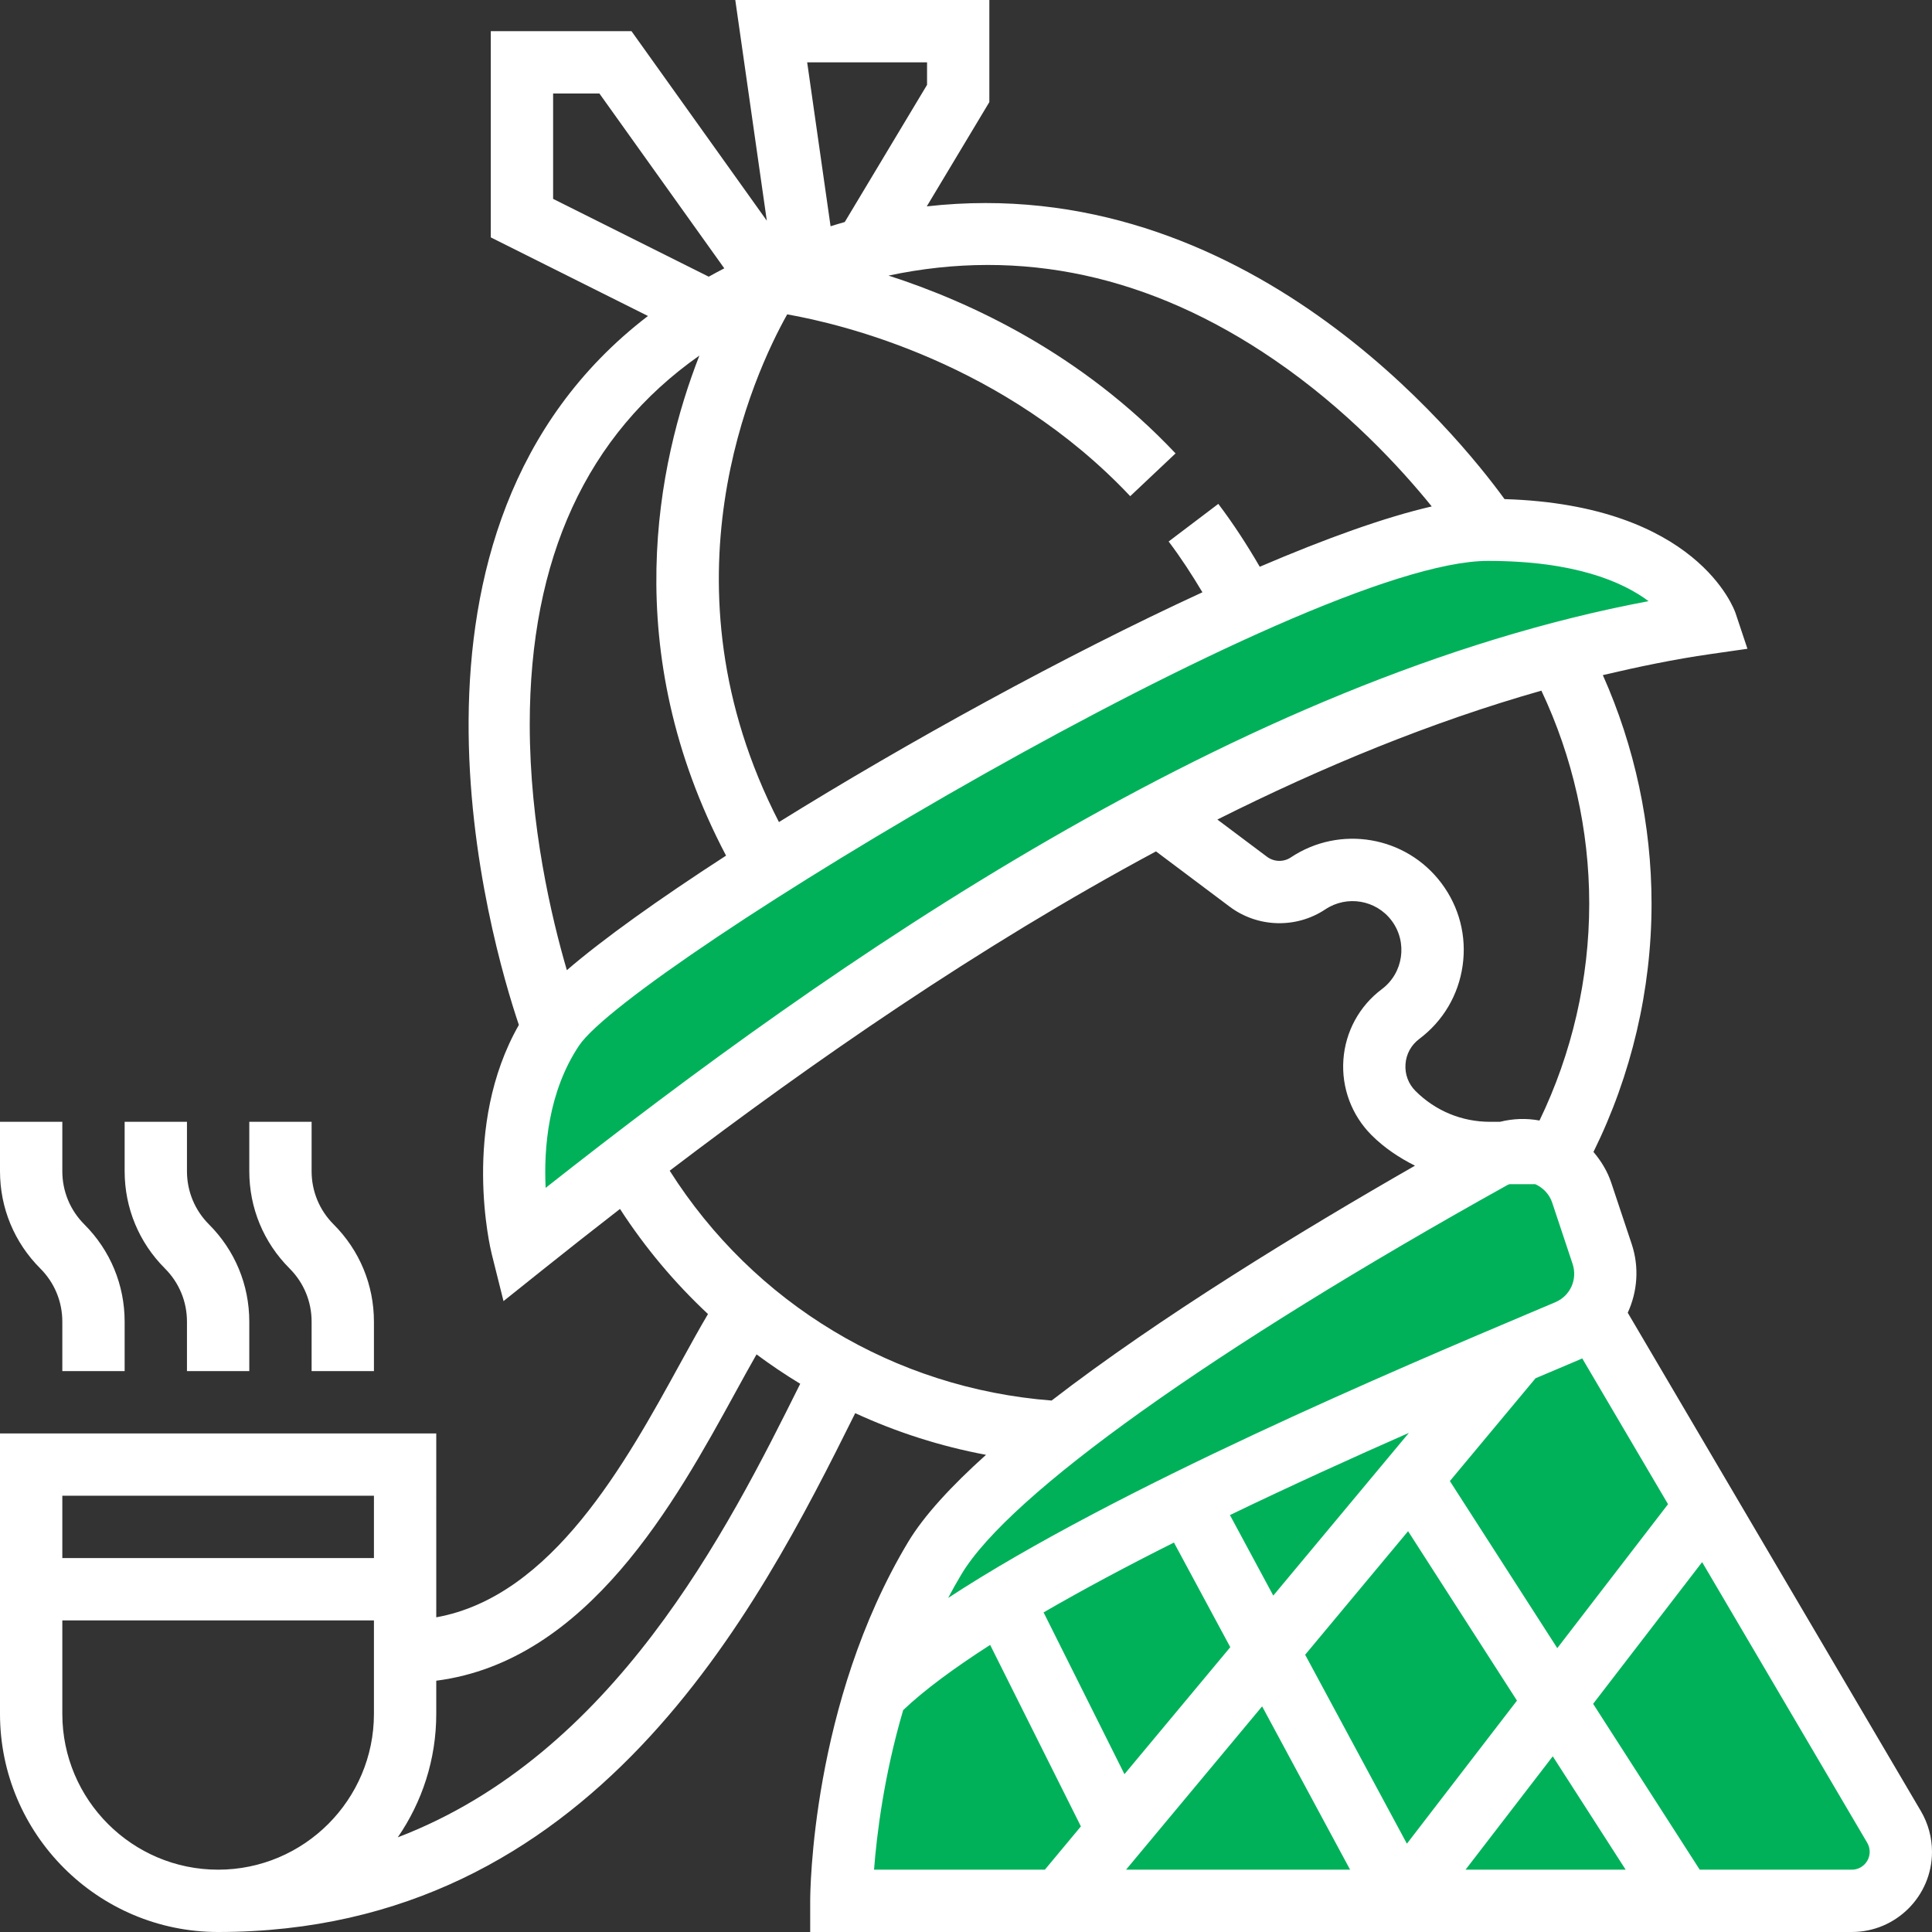 <?xml version="1.0" encoding="iso-8859-1"?>
<!-- Generator: Adobe Illustrator 19.0.0, SVG Export Plug-In . SVG Version: 6.00 Build 0)  -->
<svg version="1.1" id="Capa_1" xmlns="http://www.w3.org/2000/svg" xmlns:xlink="http://www.w3.org/1999/xlink" x="0px" y="0px"
	 viewBox="0 0 496 496" style="enable-background:new 0 0 496 496;" xml:space="preserve">
<rect x="0" y="0" width="496" height="496" fill="#333333" stroke="none"/>
<g>
	<path style="fill:#00b15a;" d="M134,320c80-64,192-144,304-160c0,0-8-24-56-24S158,240,142,264S134,320,134,320z"/>
	<path style="fill:#00b15a;" d="M486.264,469.048L408.56,336.952c3.296-4.112,4.52-9.712,2.744-15.048l-5.248-15.752
		c-3.168-9.504-14.168-13.816-22.92-8.944C345.952,317.912,258.76,368.736,240,400c-24,40-24,88-24,88h259.424
		c6.944,0,12.576-5.632,12.576-12.576C488,473.184,487.4,470.984,486.264,469.048z"/>
</g>
<g>
	<path style="fill:#fff;" d="M493.168,464.992l-75.28-127.976c2.48-5.384,3-11.664,1.016-17.632l-5.256-15.76
		c-0.984-2.96-2.6-5.576-4.56-7.888C418.816,276.032,424,254.12,424,232c0-20.232-4.32-40.312-12.504-58.68
		c9.208-2.168,18.424-4.08,27.64-5.4l9.48-1.36l-3.032-9.096c-0.384-1.168-9.992-27.824-59.328-29.328
		c-11.912-16.4-66.68-84.376-148.328-75.152l16.064-26.776V0h-65.224l8.096,56.656L162.12,8H126v52.944l40.352,20.176
		c-71.44,54.744-40.296,160.824-33.144,182.008c-14.856,26.04-7.32,57.432-6.968,58.808l3.024,12.096l9.736-7.784
		c6.424-5.144,13.216-10.48,20.168-15.88c6.48,10.008,14.088,19.032,22.592,26.984c-2.216,3.752-4.528,7.944-7.08,12.584
		c-14.064,25.648-32.928,59.928-62.68,65.272V368H0v72c0,30.872,25.128,56,56,56c96.304,0,138.392-82.584,163.56-133.2
		c10.616,4.896,21.88,8.504,33.576,10.696c-8.84,7.952-15.896,15.56-20,22.392C208.288,437.304,208,485.952,208,488v8h267.424
		c11.344,0,20.576-9.232,20.576-20.576C496,471.776,495.024,468.168,493.168,464.992z M428.232,386.168l-28.432,36.96
		l-27.576-42.896l21.992-26.392c2.136-0.904,4.256-1.8,6.112-2.584l5.184-2.2c0.232-0.104,0.464-0.2,0.696-0.312L428.232,386.168z
		 M326.888,409.632L315.76,388.96c15.776-7.608,31.648-14.808,45.944-21.104L326.888,409.632z M301.384,396.016l14.464,26.864
		l-27.168,32.6l-20.76-41.528C278.248,407.968,289.608,401.92,301.384,396.016z M324.024,438.072L346.608,480h-57.52
		L324.024,438.072z M361.192,473.328l-26.12-48.512l26.424-31.712l27.952,43.488L361.192,473.328z M398.64,450.896L417.352,480
		h-41.104L398.64,450.896z M408,232c0,19.304-4.432,38.424-12.768,55.672c-3.376-0.632-6.816-0.504-10.136,0.328h-2.592
		c-7.208,0-13.992-2.808-19.096-7.904c-1.84-1.84-2.76-4.296-2.576-6.896c0.184-2.6,1.44-4.888,3.52-6.464
		c6.112-4.576,10.064-11.256,11.144-18.808c1.08-7.552-0.848-15.072-5.432-21.176c-9.072-12.12-26.056-15.04-38.68-6.624
		c-1.864,1.24-4.312,1.168-6.112-0.176l-12.736-9.552c27.088-13.584,55.016-25.088,83.184-33.088
		C403.752,194.312,408,213.072,408,232z M327.048,92.304c18.736,12.792,32.584,27.904,40.52,37.712
		c-11.976,2.752-27.184,8.216-44.152,15.488c-3.256-5.608-6.784-11.056-10.64-16.144l-12.752,9.656
		c3.12,4.12,5.976,8.528,8.672,13.04c-35.368,16.288-75.688,38.48-108.72,58.992c-31.464-61.136-6.464-115.024,2.12-130.344
		c14.032,2.472,55.752,12.4,88.064,46.68L301.8,116.4c-24.2-25.664-52.768-38.904-73.688-45.648
		C262.224,63.512,295.392,70.672,327.048,92.304z M238,16v5.784L216.872,57c-1.2,0.32-2.424,0.728-3.64,1.088L207.224,16H238z
		 M142,51.056V24h11.88l32.064,44.888c-1.36,0.696-2.68,1.424-3.992,2.144L142,51.056z M179.552,91.288
		c-10.72,27.44-20.96,75.56,6.848,128.376c-17.2,11.136-31.544,21.376-40.872,29.408C141.56,235.496,136,211.896,136,186
		C136,143.336,150.64,111.592,179.552,91.288z M148.656,268.44C161.976,248.464,334.816,144,382,144
		c22.288,0,34.608,5.376,41.232,10.336C317.816,174.112,213.56,247.04,140.08,304.96
		C139.584,294.736,140.728,280.328,148.656,268.44z M96,384v16H16v-16H96z M16,440v-24h80v24c0,22.056-17.944,40-40,40
		S16,462.056,16,440z M102.12,471.696C108.336,462.672,112,451.76,112,440v-8.512c38.96-5.016,61.48-46.088,76.712-73.856
		c1.968-3.6,3.8-6.92,5.512-9.92c3.624,2.688,7.36,5.208,11.216,7.544C186.6,393.16,157.584,450.472,102.12,471.696z
		 M171.928,300.552c36.656-27.88,79.296-57.528,124.848-81.976l18.904,14.184c7.208,5.408,17.104,5.68,24.584,0.688
		c5.552-3.688,13.016-2.416,17.008,2.904c4.152,5.544,3.032,13.432-2.504,17.584c-5.776,4.32-9.376,10.928-9.88,18.128
		c-0.512,7.192,2.12,14.24,7.216,19.344c3.296,3.296,7.112,5.816,11.16,7.856c-29.208,16.728-65.672,38.984-93.288,60.296
		C229.584,356.424,193.56,334.672,171.928,300.552z M246.856,404.12c12.344-20.576,64.744-57.928,140.168-99.904
		c0.184-0.104,0.352-0.128,0.528-0.208h6.592c2.016,0.92,3.608,2.568,4.328,4.688l5.248,15.76c1.328,3.992-0.576,8.24-4.448,9.872
		l-5.168,2.184c-34.912,14.76-107.504,45.448-150.688,73.728C244.496,408.176,245.648,406.136,246.856,404.12z M231.872,439.032
		c5.544-5.272,13.28-10.92,22.328-16.736l23.296,46.592L268.248,480h-43.856C225.072,471.152,226.904,455.896,231.872,439.032z
		 M475.424,480h-39.056L409,437.424l27.984-36.384l42.376,72.04c0.424,0.72,0.64,1.52,0.64,2.336
		C480,477.944,477.944,480,475.424,480z"/>
	<path style="fill:#fff;" d="M16,339.312V352h16v-12.688c0-9.432-3.672-18.296-10.344-24.968
		C18.008,310.696,16,305.84,16,300.688V288H0v12.688c0,9.432,3.672,18.296,10.344,24.968C13.992,329.304,16,334.152,16,339.312z"/>
	<path style="fill:#fff;" d="M48,339.312V352h16v-12.688c0-9.432-3.672-18.296-10.344-24.968
		C50.008,310.696,48,305.84,48,300.688V288H32v12.688c0,9.432,3.672,18.296,10.344,24.968C45.992,329.304,48,334.152,48,339.312z"/>
	<path style="fill:#fff;" d="M80,339.312V352h16v-12.688c0-9.432-3.672-18.296-10.344-24.968
		C82.008,310.696,80,305.84,80,300.688V288H64v12.688c0,9.432,3.672,18.296,10.344,24.968C77.992,329.304,80,334.152,80,339.312z"/>
</g>
<g>
</g>
<g>
</g>
<g>
</g>
<g>
</g>
<g>
</g>
<g>
</g>
<g>
</g>
<g>
</g>
<g>
</g>
<g>
</g>
<g>
</g>
<g>
</g>
<g>
</g>
<g>
</g>
<g>
</g>
</svg>
